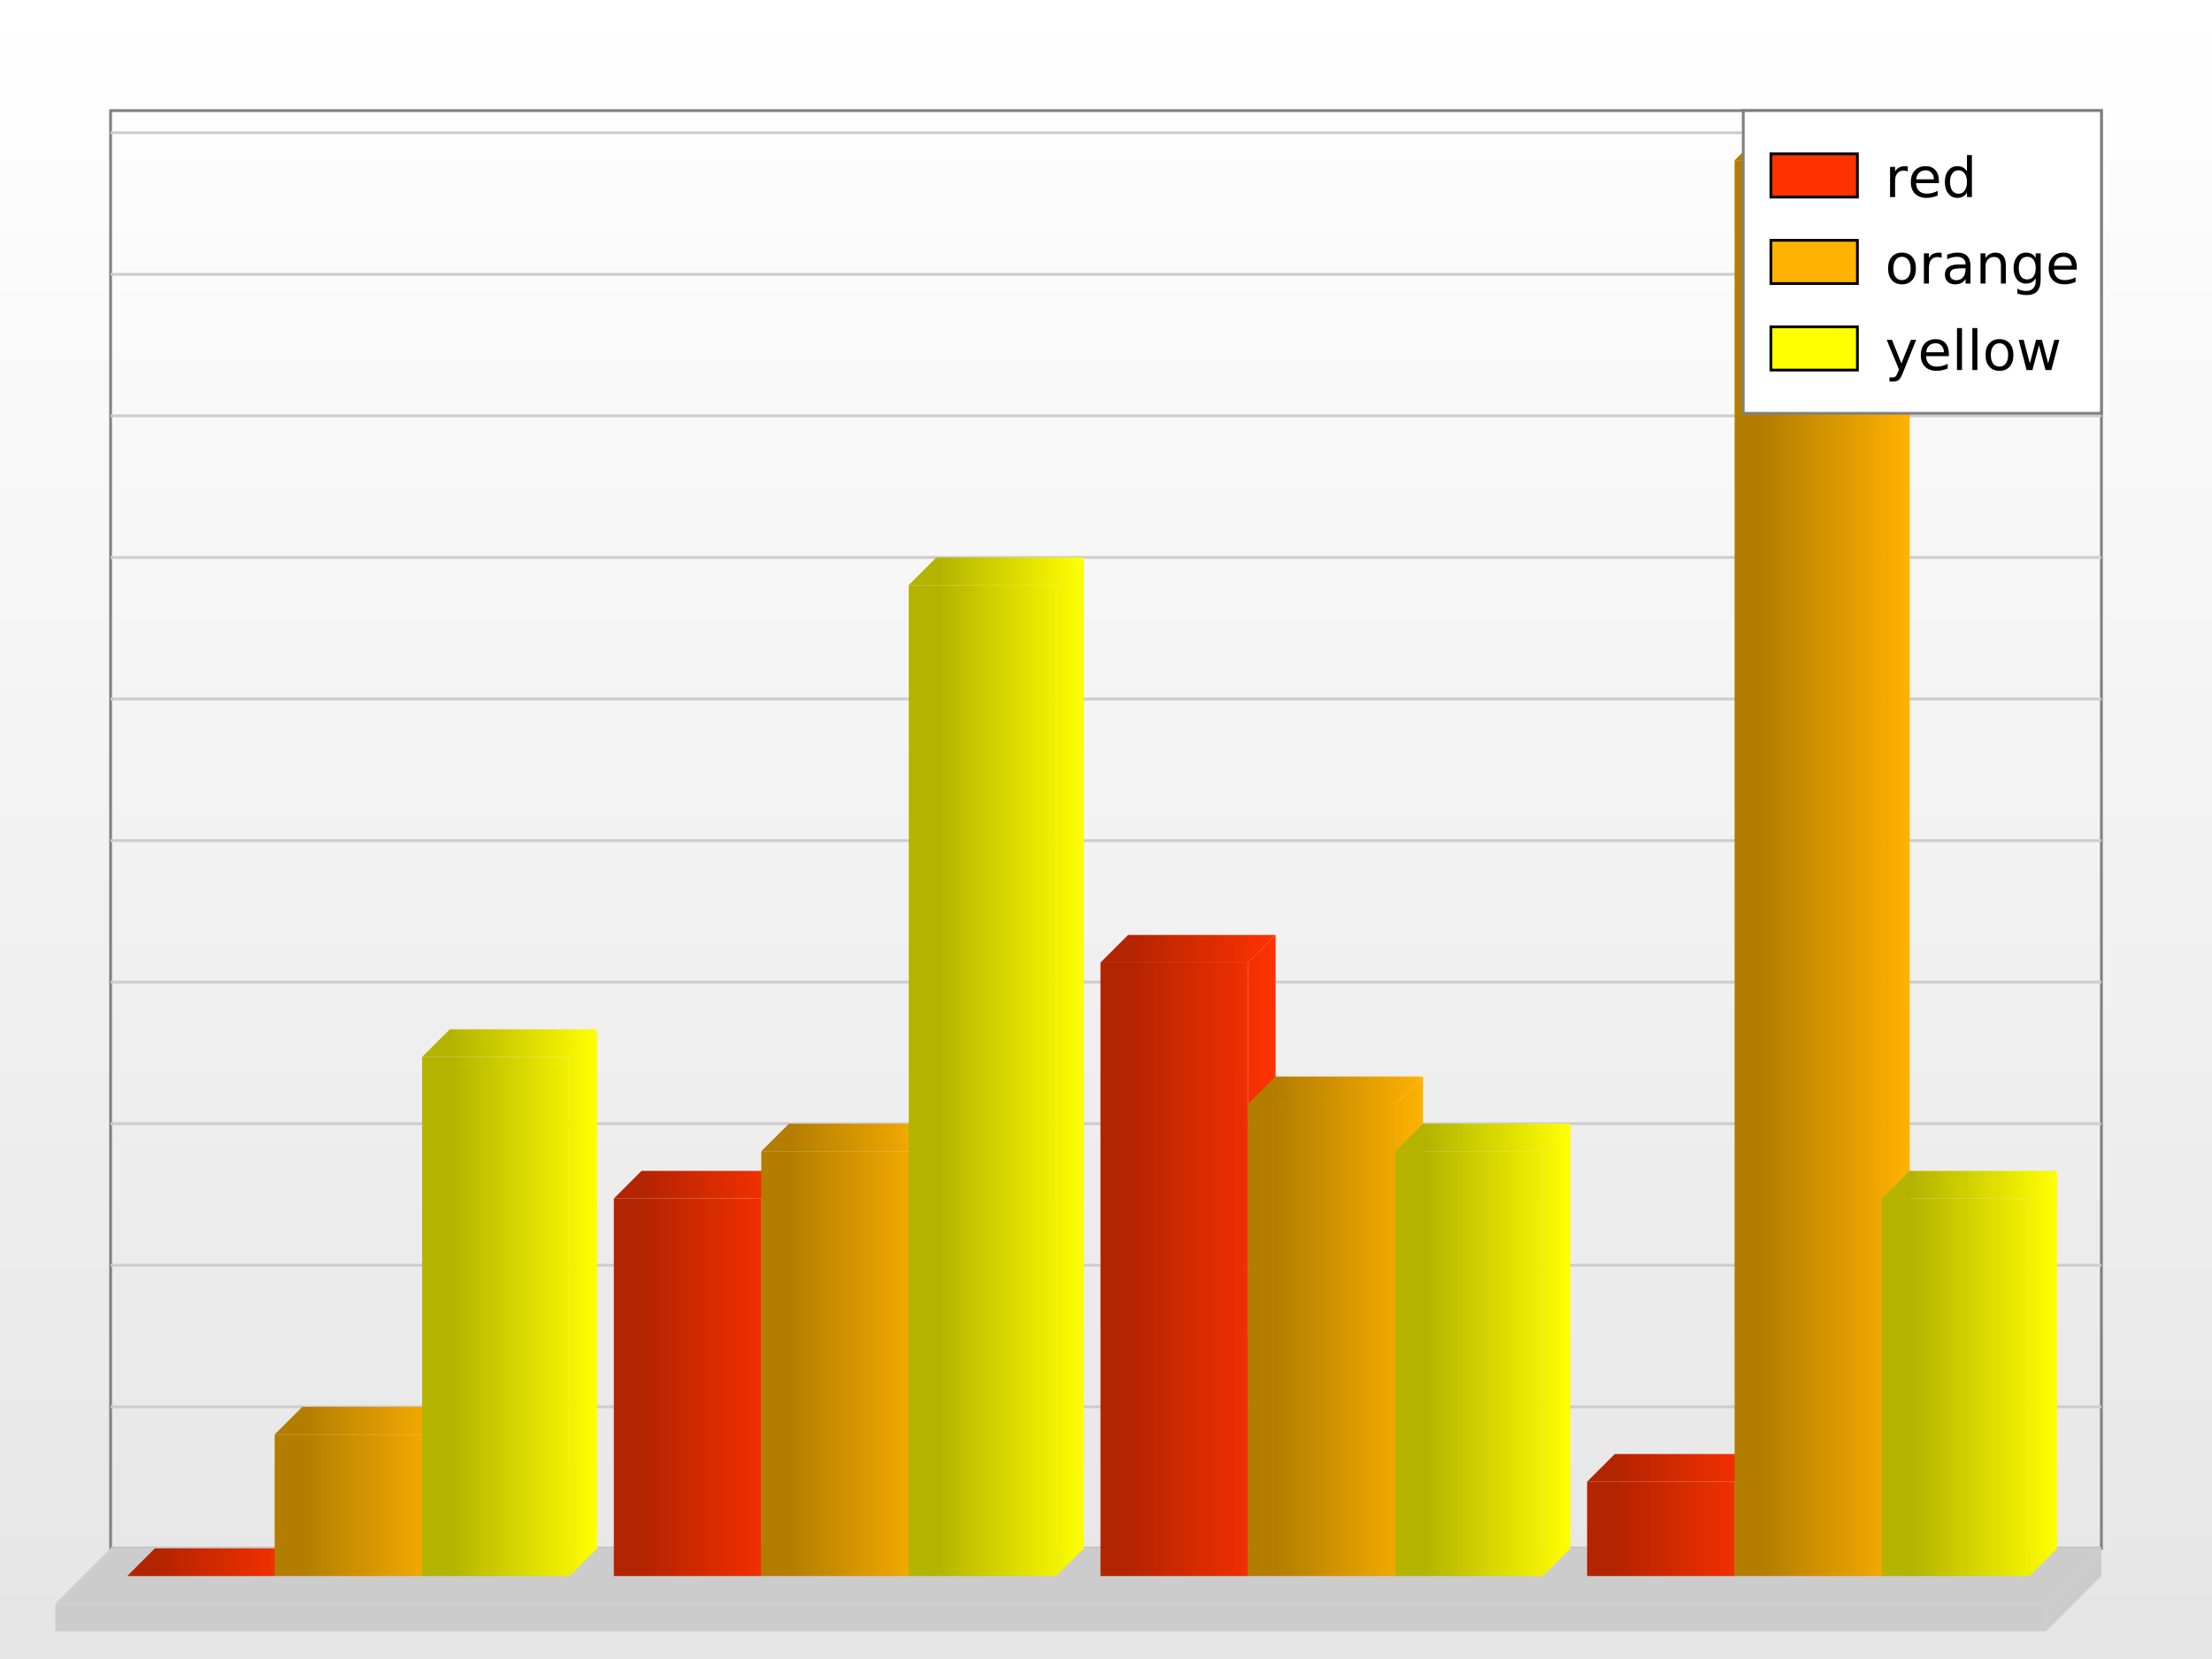 <?xml version="1.0" encoding="UTF-8"?>
<svg xmlns="http://www.w3.org/2000/svg" xmlns:xlink="http://www.w3.org/1999/xlink" width="400pt" height="300pt" viewBox="0 0 400 300" version="1.1">
<rect x="0" y="0" width="400" height="300" fill="#333333" stroke="none"/>
<defs>
<g>
<symbol overflow="visible" id="glyph0-0">
<path style="stroke:none;" d="M 0.5 1.766 L 0.5 -7.047 L 5.5 -7.047 L 5.5 1.766 Z M 1.062 1.219 L 4.938 1.219 L 4.938 -6.484 L 1.062 -6.484 Z "/>
</symbol>
<symbol overflow="visible" id="glyph0-1">
<path style="stroke:none;" d="M 4.109 -4.625 C 4.004 -4.688 3.895 -4.727 3.781 -4.75 C 3.664 -4.781 3.535 -4.797 3.391 -4.797 C 2.879 -4.797 2.488 -4.629 2.219 -4.297 C 1.945 -3.973 1.812 -3.5 1.812 -2.875 L 1.812 0 L 0.906 0 L 0.906 -5.469 L 1.812 -5.469 L 1.812 -4.625 C 2 -4.957 2.242 -5.203 2.547 -5.359 C 2.848 -5.516 3.219 -5.594 3.656 -5.594 C 3.719 -5.594 3.785 -5.586 3.859 -5.578 C 3.93 -5.578 4.016 -5.566 4.109 -5.547 Z "/>
</symbol>
<symbol overflow="visible" id="glyph0-2">
<path style="stroke:none;" d="M 5.625 -2.953 L 5.625 -2.516 L 1.484 -2.516 C 1.523 -1.898 1.711 -1.43 2.047 -1.109 C 2.379 -0.785 2.844 -0.625 3.438 -0.625 C 3.781 -0.625 4.113 -0.664 4.438 -0.75 C 4.77 -0.832 5.094 -0.957 5.406 -1.125 L 5.406 -0.281 C 5.082 -0.145 4.75 -0.039 4.406 0.031 C 4.07 0.102 3.734 0.141 3.391 0.141 C 2.516 0.141 1.82 -0.109 1.312 -0.609 C 0.801 -1.117 0.547 -1.812 0.547 -2.688 C 0.547 -3.582 0.785 -4.289 1.266 -4.812 C 1.754 -5.332 2.41 -5.594 3.234 -5.594 C 3.973 -5.594 4.555 -5.359 4.984 -4.891 C 5.41 -4.422 5.625 -3.773 5.625 -2.953 Z M 4.719 -3.219 C 4.719 -3.707 4.582 -4.098 4.312 -4.391 C 4.039 -4.691 3.688 -4.844 3.25 -4.844 C 2.738 -4.844 2.332 -4.695 2.031 -4.406 C 1.738 -4.125 1.566 -3.727 1.516 -3.219 Z "/>
</symbol>
<symbol overflow="visible" id="glyph0-3">
<path style="stroke:none;" d="M 4.547 -4.641 L 4.547 -7.594 L 5.438 -7.594 L 5.438 0 L 4.547 0 L 4.547 -0.828 C 4.359 -0.492 4.117 -0.25 3.828 -0.094 C 3.535 0.062 3.188 0.141 2.781 0.141 C 2.125 0.141 1.586 -0.117 1.172 -0.641 C 0.754 -1.172 0.547 -1.867 0.547 -2.734 C 0.547 -3.586 0.754 -4.273 1.172 -4.797 C 1.586 -5.328 2.125 -5.594 2.781 -5.594 C 3.188 -5.594 3.535 -5.516 3.828 -5.359 C 4.117 -5.203 4.359 -4.961 4.547 -4.641 Z M 1.484 -2.734 C 1.484 -2.066 1.617 -1.547 1.891 -1.172 C 2.16 -0.797 2.535 -0.609 3.016 -0.609 C 3.484 -0.609 3.852 -0.797 4.125 -1.172 C 4.406 -1.547 4.547 -2.066 4.547 -2.734 C 4.547 -3.391 4.406 -3.906 4.125 -4.281 C 3.852 -4.656 3.484 -4.844 3.016 -4.844 C 2.535 -4.844 2.16 -4.656 1.891 -4.281 C 1.617 -3.906 1.484 -3.391 1.484 -2.734 Z "/>
</symbol>
<symbol overflow="visible" id="glyph0-4">
<path style="stroke:none;" d="M 3.062 -4.844 C 2.582 -4.844 2.203 -4.656 1.922 -4.281 C 1.641 -3.906 1.5 -3.391 1.5 -2.734 C 1.5 -2.078 1.633 -1.562 1.906 -1.188 C 2.188 -0.812 2.57 -0.625 3.062 -0.625 C 3.539 -0.625 3.922 -0.812 4.203 -1.188 C 4.484 -1.562 4.625 -2.078 4.625 -2.734 C 4.625 -3.379 4.484 -3.891 4.203 -4.266 C 3.922 -4.648 3.539 -4.844 3.062 -4.844 Z M 3.062 -5.594 C 3.844 -5.594 4.457 -5.336 4.906 -4.828 C 5.352 -4.328 5.578 -3.629 5.578 -2.734 C 5.578 -1.836 5.352 -1.133 4.906 -0.625 C 4.457 -0.113 3.844 0.141 3.062 0.141 C 2.281 0.141 1.664 -0.113 1.219 -0.625 C 0.77 -1.133 0.547 -1.836 0.547 -2.734 C 0.547 -3.629 0.77 -4.328 1.219 -4.828 C 1.664 -5.336 2.281 -5.594 3.062 -5.594 Z "/>
</symbol>
<symbol overflow="visible" id="glyph0-5">
<path style="stroke:none;" d="M 3.422 -2.75 C 2.703 -2.75 2.203 -2.664 1.922 -2.5 C 1.641 -2.332 1.5 -2.051 1.5 -1.656 C 1.5 -1.332 1.602 -1.078 1.812 -0.891 C 2.02 -0.703 2.305 -0.609 2.672 -0.609 C 3.172 -0.609 3.57 -0.785 3.875 -1.141 C 4.176 -1.492 4.328 -1.961 4.328 -2.547 L 4.328 -2.75 Z M 5.219 -3.125 L 5.219 0 L 4.328 0 L 4.328 -0.828 C 4.117 -0.492 3.859 -0.25 3.547 -0.094 C 3.242 0.062 2.875 0.141 2.438 0.141 C 1.875 0.141 1.426 -0.016 1.094 -0.328 C 0.758 -0.641 0.594 -1.062 0.594 -1.594 C 0.594 -2.207 0.801 -2.672 1.219 -2.984 C 1.633 -3.297 2.25 -3.453 3.062 -3.453 L 4.328 -3.453 L 4.328 -3.547 C 4.328 -3.953 4.188 -4.27 3.906 -4.5 C 3.633 -4.727 3.254 -4.844 2.766 -4.844 C 2.453 -4.844 2.145 -4.801 1.844 -4.719 C 1.551 -4.645 1.27 -4.535 1 -4.391 L 1 -5.219 C 1.332 -5.344 1.648 -5.438 1.953 -5.5 C 2.266 -5.562 2.566 -5.594 2.859 -5.594 C 3.648 -5.594 4.238 -5.391 4.625 -4.984 C 5.02 -4.578 5.219 -3.957 5.219 -3.125 Z "/>
</symbol>
<symbol overflow="visible" id="glyph0-6">
<path style="stroke:none;" d="M 5.484 -3.297 L 5.484 0 L 4.594 0 L 4.594 -3.266 C 4.594 -3.785 4.488 -4.172 4.281 -4.422 C 4.082 -4.68 3.781 -4.812 3.375 -4.812 C 2.895 -4.812 2.516 -4.656 2.234 -4.344 C 1.953 -4.039 1.812 -3.625 1.812 -3.094 L 1.812 0 L 0.906 0 L 0.906 -5.469 L 1.812 -5.469 L 1.812 -4.625 C 2.031 -4.945 2.285 -5.188 2.578 -5.344 C 2.867 -5.508 3.203 -5.594 3.578 -5.594 C 4.203 -5.594 4.676 -5.398 5 -5.016 C 5.32 -4.629 5.484 -4.055 5.484 -3.297 Z "/>
</symbol>
<symbol overflow="visible" id="glyph0-7">
<path style="stroke:none;" d="M 4.547 -2.797 C 4.547 -3.453 4.41 -3.957 4.141 -4.312 C 3.867 -4.664 3.492 -4.844 3.016 -4.844 C 2.523 -4.844 2.145 -4.664 1.875 -4.312 C 1.613 -3.957 1.484 -3.453 1.484 -2.797 C 1.484 -2.148 1.613 -1.645 1.875 -1.281 C 2.145 -0.926 2.523 -0.75 3.016 -0.75 C 3.492 -0.75 3.867 -0.926 4.141 -1.281 C 4.41 -1.645 4.547 -2.148 4.547 -2.797 Z M 5.438 -0.672 C 5.438 0.254 5.227 0.941 4.812 1.391 C 4.406 1.848 3.773 2.078 2.922 2.078 C 2.609 2.078 2.312 2.051 2.031 2 C 1.75 1.957 1.477 1.891 1.219 1.797 L 1.219 0.922 C 1.477 1.066 1.734 1.172 1.984 1.234 C 2.242 1.305 2.508 1.344 2.781 1.344 C 3.363 1.344 3.801 1.188 4.094 0.875 C 4.395 0.57 4.547 0.109 4.547 -0.516 L 4.547 -0.969 C 4.359 -0.645 4.117 -0.398 3.828 -0.234 C 3.535 -0.078 3.188 0 2.781 0 C 2.113 0 1.57 -0.254 1.156 -0.766 C 0.75 -1.273 0.547 -1.953 0.547 -2.797 C 0.547 -3.641 0.75 -4.316 1.156 -4.828 C 1.57 -5.336 2.113 -5.594 2.781 -5.594 C 3.188 -5.594 3.535 -5.516 3.828 -5.359 C 4.117 -5.203 4.359 -4.961 4.547 -4.641 L 4.547 -5.469 L 5.438 -5.469 Z "/>
</symbol>
<symbol overflow="visible" id="glyph0-8">
<path style="stroke:none;" d="M 3.219 0.516 C 2.969 1.16 2.719 1.582 2.469 1.781 C 2.227 1.977 1.91 2.078 1.516 2.078 L 0.797 2.078 L 0.797 1.328 L 1.312 1.328 C 1.562 1.328 1.754 1.27 1.891 1.156 C 2.023 1.039 2.176 0.766 2.344 0.328 L 2.516 -0.094 L 0.297 -5.469 L 1.25 -5.469 L 2.953 -1.188 L 4.672 -5.469 L 5.625 -5.469 Z "/>
</symbol>
<symbol overflow="visible" id="glyph0-9">
<path style="stroke:none;" d="M 0.938 -7.594 L 1.844 -7.594 L 1.844 0 L 0.938 0 Z "/>
</symbol>
<symbol overflow="visible" id="glyph0-10">
<path style="stroke:none;" d="M 0.422 -5.469 L 1.312 -5.469 L 2.438 -1.203 L 3.562 -5.469 L 4.625 -5.469 L 5.75 -1.203 L 6.859 -5.469 L 7.766 -5.469 L 6.328 0 L 5.266 0 L 4.094 -4.484 L 2.906 0 L 1.844 0 Z "/>
</symbol>
</g>
<linearGradient id="linear0" gradientUnits="userSpaceOnUse" x1="200" y1="0" x2="200" y2="300" >
<stop offset="0" style="stop-color:rgb(100%,100%,100%);stop-opacity:1;"/>
<stop offset="1" style="stop-color:rgb(90%,90%,90%);stop-opacity:1;"/>
</linearGradient>
<linearGradient id="linear1" gradientUnits="userSpaceOnUse" x1="28" y1="0" x2="54.667" y2="0" >
<stop offset="0" style="stop-color:rgb(70%,14%,0%);stop-opacity:1;"/>
<stop offset="1" style="stop-color:rgb(100%,20%,0%);stop-opacity:1;"/>
</linearGradient>
<linearGradient id="linear2" gradientUnits="userSpaceOnUse" x1="28" y1="0" x2="54.667" y2="0" >
<stop offset="0" style="stop-color:rgb(70%,14%,0%);stop-opacity:1;"/>
<stop offset="1" style="stop-color:rgb(100%,20%,0%);stop-opacity:1;"/>
</linearGradient>
<linearGradient id="linear3" gradientUnits="userSpaceOnUse" x1="54.667" y1="12.8" x2="81.333" y2="12.8" >
<stop offset="0" style="stop-color:rgb(70%,49%,0%);stop-opacity:1;"/>
<stop offset="1" style="stop-color:rgb(100%,70%,0%);stop-opacity:1;"/>
</linearGradient>
<linearGradient id="linear4" gradientUnits="userSpaceOnUse" x1="54.667" y1="12.8" x2="81.333" y2="12.8" >
<stop offset="0" style="stop-color:rgb(70%,49%,0%);stop-opacity:1;"/>
<stop offset="1" style="stop-color:rgb(100%,70%,0%);stop-opacity:1;"/>
</linearGradient>
<linearGradient id="linear5" gradientUnits="userSpaceOnUse" x1="54.667" y1="12.8" x2="81.333" y2="12.8" >
<stop offset="0" style="stop-color:rgb(70%,49%,0%);stop-opacity:1;"/>
<stop offset="1" style="stop-color:rgb(100%,70%,0%);stop-opacity:1;"/>
</linearGradient>
<linearGradient id="linear6" gradientUnits="userSpaceOnUse" x1="81.333" y1="46.933" x2="108" y2="46.933" >
<stop offset="0" style="stop-color:rgb(70%,70%,0%);stop-opacity:1;"/>
<stop offset="1" style="stop-color:rgb(100%,100%,0%);stop-opacity:1;"/>
</linearGradient>
<linearGradient id="linear7" gradientUnits="userSpaceOnUse" x1="81.333" y1="46.933" x2="108" y2="46.933" >
<stop offset="0" style="stop-color:rgb(70%,70%,0%);stop-opacity:1;"/>
<stop offset="1" style="stop-color:rgb(100%,100%,0%);stop-opacity:1;"/>
</linearGradient>
<linearGradient id="linear8" gradientUnits="userSpaceOnUse" x1="81.333" y1="46.933" x2="108" y2="46.933" >
<stop offset="0" style="stop-color:rgb(70%,70%,0%);stop-opacity:1;"/>
<stop offset="1" style="stop-color:rgb(100%,100%,0%);stop-opacity:1;"/>
</linearGradient>
<linearGradient id="linear9" gradientUnits="userSpaceOnUse" x1="116" y1="34.133" x2="142.667" y2="34.133" >
<stop offset="0" style="stop-color:rgb(70%,14%,0%);stop-opacity:1;"/>
<stop offset="1" style="stop-color:rgb(100%,20%,0%);stop-opacity:1;"/>
</linearGradient>
<linearGradient id="linear10" gradientUnits="userSpaceOnUse" x1="116" y1="34.133" x2="142.667" y2="34.133" >
<stop offset="0" style="stop-color:rgb(70%,14%,0%);stop-opacity:1;"/>
<stop offset="1" style="stop-color:rgb(100%,20%,0%);stop-opacity:1;"/>
</linearGradient>
<linearGradient id="linear11" gradientUnits="userSpaceOnUse" x1="116" y1="34.133" x2="142.667" y2="34.133" >
<stop offset="0" style="stop-color:rgb(70%,14%,0%);stop-opacity:1;"/>
<stop offset="1" style="stop-color:rgb(100%,20%,0%);stop-opacity:1;"/>
</linearGradient>
<linearGradient id="linear12" gradientUnits="userSpaceOnUse" x1="142.667" y1="38.4" x2="169.333" y2="38.4" >
<stop offset="0" style="stop-color:rgb(70%,49%,0%);stop-opacity:1;"/>
<stop offset="1" style="stop-color:rgb(100%,70%,0%);stop-opacity:1;"/>
</linearGradient>
<linearGradient id="linear13" gradientUnits="userSpaceOnUse" x1="142.667" y1="38.4" x2="169.333" y2="38.4" >
<stop offset="0" style="stop-color:rgb(70%,49%,0%);stop-opacity:1;"/>
<stop offset="1" style="stop-color:rgb(100%,70%,0%);stop-opacity:1;"/>
</linearGradient>
<linearGradient id="linear14" gradientUnits="userSpaceOnUse" x1="142.667" y1="38.4" x2="169.333" y2="38.4" >
<stop offset="0" style="stop-color:rgb(70%,49%,0%);stop-opacity:1;"/>
<stop offset="1" style="stop-color:rgb(100%,70%,0%);stop-opacity:1;"/>
</linearGradient>
<linearGradient id="linear15" gradientUnits="userSpaceOnUse" x1="169.333" y1="89.6" x2="196" y2="89.6" >
<stop offset="0" style="stop-color:rgb(70%,70%,0%);stop-opacity:1;"/>
<stop offset="1" style="stop-color:rgb(100%,100%,0%);stop-opacity:1;"/>
</linearGradient>
<linearGradient id="linear16" gradientUnits="userSpaceOnUse" x1="169.333" y1="89.6" x2="196" y2="89.6" >
<stop offset="0" style="stop-color:rgb(70%,70%,0%);stop-opacity:1;"/>
<stop offset="1" style="stop-color:rgb(100%,100%,0%);stop-opacity:1;"/>
</linearGradient>
<linearGradient id="linear17" gradientUnits="userSpaceOnUse" x1="169.333" y1="89.6" x2="196" y2="89.6" >
<stop offset="0" style="stop-color:rgb(70%,70%,0%);stop-opacity:1;"/>
<stop offset="1" style="stop-color:rgb(100%,100%,0%);stop-opacity:1;"/>
</linearGradient>
<linearGradient id="linear18" gradientUnits="userSpaceOnUse" x1="204" y1="55.467" x2="230.667" y2="55.467" >
<stop offset="0" style="stop-color:rgb(70%,14%,0%);stop-opacity:1;"/>
<stop offset="1" style="stop-color:rgb(100%,20%,0%);stop-opacity:1;"/>
</linearGradient>
<linearGradient id="linear19" gradientUnits="userSpaceOnUse" x1="204" y1="55.467" x2="230.667" y2="55.467" >
<stop offset="0" style="stop-color:rgb(70%,14%,0%);stop-opacity:1;"/>
<stop offset="1" style="stop-color:rgb(100%,20%,0%);stop-opacity:1;"/>
</linearGradient>
<linearGradient id="linear20" gradientUnits="userSpaceOnUse" x1="204" y1="55.467" x2="230.667" y2="55.467" >
<stop offset="0" style="stop-color:rgb(70%,14%,0%);stop-opacity:1;"/>
<stop offset="1" style="stop-color:rgb(100%,20%,0%);stop-opacity:1;"/>
</linearGradient>
<linearGradient id="linear21" gradientUnits="userSpaceOnUse" x1="230.667" y1="42.667" x2="257.333" y2="42.667" >
<stop offset="0" style="stop-color:rgb(70%,49%,0%);stop-opacity:1;"/>
<stop offset="1" style="stop-color:rgb(100%,70%,0%);stop-opacity:1;"/>
</linearGradient>
<linearGradient id="linear22" gradientUnits="userSpaceOnUse" x1="230.667" y1="42.667" x2="257.333" y2="42.667" >
<stop offset="0" style="stop-color:rgb(70%,49%,0%);stop-opacity:1;"/>
<stop offset="1" style="stop-color:rgb(100%,70%,0%);stop-opacity:1;"/>
</linearGradient>
<linearGradient id="linear23" gradientUnits="userSpaceOnUse" x1="230.667" y1="42.667" x2="257.333" y2="42.667" >
<stop offset="0" style="stop-color:rgb(70%,49%,0%);stop-opacity:1;"/>
<stop offset="1" style="stop-color:rgb(100%,70%,0%);stop-opacity:1;"/>
</linearGradient>
<linearGradient id="linear24" gradientUnits="userSpaceOnUse" x1="257.333" y1="38.4" x2="284" y2="38.4" >
<stop offset="0" style="stop-color:rgb(70%,70%,0%);stop-opacity:1;"/>
<stop offset="1" style="stop-color:rgb(100%,100%,0%);stop-opacity:1;"/>
</linearGradient>
<linearGradient id="linear25" gradientUnits="userSpaceOnUse" x1="257.333" y1="38.4" x2="284" y2="38.4" >
<stop offset="0" style="stop-color:rgb(70%,70%,0%);stop-opacity:1;"/>
<stop offset="1" style="stop-color:rgb(100%,100%,0%);stop-opacity:1;"/>
</linearGradient>
<linearGradient id="linear26" gradientUnits="userSpaceOnUse" x1="257.333" y1="38.4" x2="284" y2="38.4" >
<stop offset="0" style="stop-color:rgb(70%,70%,0%);stop-opacity:1;"/>
<stop offset="1" style="stop-color:rgb(100%,100%,0%);stop-opacity:1;"/>
</linearGradient>
<linearGradient id="linear27" gradientUnits="userSpaceOnUse" x1="292" y1="8.533" x2="318.667" y2="8.533" >
<stop offset="0" style="stop-color:rgb(70%,14%,0%);stop-opacity:1;"/>
<stop offset="1" style="stop-color:rgb(100%,20%,0%);stop-opacity:1;"/>
</linearGradient>
<linearGradient id="linear28" gradientUnits="userSpaceOnUse" x1="292" y1="8.533" x2="318.667" y2="8.533" >
<stop offset="0" style="stop-color:rgb(70%,14%,0%);stop-opacity:1;"/>
<stop offset="1" style="stop-color:rgb(100%,20%,0%);stop-opacity:1;"/>
</linearGradient>
<linearGradient id="linear29" gradientUnits="userSpaceOnUse" x1="292" y1="8.533" x2="318.667" y2="8.533" >
<stop offset="0" style="stop-color:rgb(70%,14%,0%);stop-opacity:1;"/>
<stop offset="1" style="stop-color:rgb(100%,20%,0%);stop-opacity:1;"/>
</linearGradient>
<linearGradient id="linear30" gradientUnits="userSpaceOnUse" x1="318.667" y1="128" x2="345.333" y2="128" >
<stop offset="0" style="stop-color:rgb(70%,49%,0%);stop-opacity:1;"/>
<stop offset="1" style="stop-color:rgb(100%,70%,0%);stop-opacity:1;"/>
</linearGradient>
<linearGradient id="linear31" gradientUnits="userSpaceOnUse" x1="318.667" y1="128" x2="345.333" y2="128" >
<stop offset="0" style="stop-color:rgb(70%,49%,0%);stop-opacity:1;"/>
<stop offset="1" style="stop-color:rgb(100%,70%,0%);stop-opacity:1;"/>
</linearGradient>
<linearGradient id="linear32" gradientUnits="userSpaceOnUse" x1="318.667" y1="128" x2="345.333" y2="128" >
<stop offset="0" style="stop-color:rgb(70%,49%,0%);stop-opacity:1;"/>
<stop offset="1" style="stop-color:rgb(100%,70%,0%);stop-opacity:1;"/>
</linearGradient>
<linearGradient id="linear33" gradientUnits="userSpaceOnUse" x1="345.333" y1="34.133" x2="372" y2="34.133" >
<stop offset="0" style="stop-color:rgb(70%,70%,0%);stop-opacity:1;"/>
<stop offset="1" style="stop-color:rgb(100%,100%,0%);stop-opacity:1;"/>
</linearGradient>
<linearGradient id="linear34" gradientUnits="userSpaceOnUse" x1="345.333" y1="34.133" x2="372" y2="34.133" >
<stop offset="0" style="stop-color:rgb(70%,70%,0%);stop-opacity:1;"/>
<stop offset="1" style="stop-color:rgb(100%,100%,0%);stop-opacity:1;"/>
</linearGradient>
<linearGradient id="linear35" gradientUnits="userSpaceOnUse" x1="345.333" y1="34.133" x2="372" y2="34.133" >
<stop offset="0" style="stop-color:rgb(70%,70%,0%);stop-opacity:1;"/>
<stop offset="1" style="stop-color:rgb(100%,100%,0%);stop-opacity:1;"/>
</linearGradient>
</defs>
<g id="surface96">
<rect x="0" y="0" width="400" height="300" style="fill:url(#linear0);stroke:none;"/>
<path style="fill:none;stroke-width:0.5;stroke-linecap:butt;stroke-linejoin:miter;stroke:rgb(50%,50%,50%);stroke-opacity:1;stroke-miterlimit:10;" d="M 20 20 L 380 20 L 380 280 L 20 280 Z "/>
<path style="fill:none;stroke-width:0.5;stroke-linecap:butt;stroke-linejoin:miter;stroke:rgb(80%,80%,80%);stroke-opacity:1;stroke-miterlimit:10;" d="M 20 24 L 380 24 "/>
<path style="fill:none;stroke-width:0.5;stroke-linecap:butt;stroke-linejoin:miter;stroke:rgb(80%,80%,80%);stroke-opacity:1;stroke-miterlimit:10;" d="M 20 49.602 L 380 49.602 "/>
<path style="fill:none;stroke-width:0.5;stroke-linecap:butt;stroke-linejoin:miter;stroke:rgb(80%,80%,80%);stroke-opacity:1;stroke-miterlimit:10;" d="M 20 75.199 L 380 75.199 "/>
<path style="fill:none;stroke-width:0.5;stroke-linecap:butt;stroke-linejoin:miter;stroke:rgb(80%,80%,80%);stroke-opacity:1;stroke-miterlimit:10;" d="M 20 100.801 L 380 100.801 "/>
<path style="fill:none;stroke-width:0.5;stroke-linecap:butt;stroke-linejoin:miter;stroke:rgb(80%,80%,80%);stroke-opacity:1;stroke-miterlimit:10;" d="M 20 126.398 L 380 126.398 "/>
<path style="fill:none;stroke-width:0.5;stroke-linecap:butt;stroke-linejoin:miter;stroke:rgb(80%,80%,80%);stroke-opacity:1;stroke-miterlimit:10;" d="M 20 152 L 380 152 "/>
<path style="fill:none;stroke-width:0.5;stroke-linecap:butt;stroke-linejoin:miter;stroke:rgb(80%,80%,80%);stroke-opacity:1;stroke-miterlimit:10;" d="M 20 177.602 L 380 177.602 "/>
<path style="fill:none;stroke-width:0.5;stroke-linecap:butt;stroke-linejoin:miter;stroke:rgb(80%,80%,80%);stroke-opacity:1;stroke-miterlimit:10;" d="M 20 203.199 L 380 203.199 "/>
<path style="fill:none;stroke-width:0.5;stroke-linecap:butt;stroke-linejoin:miter;stroke:rgb(80%,80%,80%);stroke-opacity:1;stroke-miterlimit:10;" d="M 20 228.801 L 380 228.801 "/>
<path style="fill:none;stroke-width:0.5;stroke-linecap:butt;stroke-linejoin:miter;stroke:rgb(80%,80%,80%);stroke-opacity:1;stroke-miterlimit:10;" d="M 20 254.398 L 380 254.398 "/>
<path style="fill:none;stroke-width:0.5;stroke-linecap:butt;stroke-linejoin:miter;stroke:rgb(80%,80%,80%);stroke-opacity:1;stroke-miterlimit:10;" d="M 20 280 L 380 280 "/>
<path style=" stroke:none;fill-rule:nonzero;fill:rgb(80%,80%,80%);fill-opacity:1;" d="M 10 290 L 370 290 L 370 295 L 10 295 Z "/>
<path style=" stroke:none;fill-rule:nonzero;fill:rgb(80%,80%,80%);fill-opacity:1;" d="M 370 290 L 380 280 L 380 285 L 370 295 Z "/>
<path style=" stroke:none;fill-rule:nonzero;fill:rgb(80%,80%,80%);fill-opacity:1;" d="M 10 290 L 20 280 L 380 280 L 370 290 Z "/>
<path style=" stroke:none;fill-rule:nonzero;fill:url(#linear1);" d="M 49.668 285 L 54.668 280 Z "/>
<path style=" stroke:none;fill-rule:nonzero;fill:url(#linear2);" d="M 23 285 L 28 280 L 54.668 280 L 49.668 285 Z "/>
<path style=" stroke:none;fill-rule:nonzero;fill:url(#linear3);" d="M 49.668 259.398 L 76.336 259.398 L 76.336 285 L 49.668 285 Z "/>
<path style=" stroke:none;fill-rule:nonzero;fill:url(#linear4);" d="M 76.332 259.398 L 81.332 254.398 L 81.332 280 L 76.332 285 Z "/>
<path style=" stroke:none;fill-rule:nonzero;fill:url(#linear5);" d="M 49.668 259.398 L 54.668 254.398 L 81.332 254.398 L 76.332 259.398 Z "/>
<path style=" stroke:none;fill-rule:nonzero;fill:url(#linear6);" d="M 76.332 191.133 L 103 191.133 L 103 285 L 76.332 285 Z "/>
<path style=" stroke:none;fill-rule:nonzero;fill:url(#linear7);" d="M 103 191.133 L 108 186.133 L 108 280 L 103 285 Z "/>
<path style=" stroke:none;fill-rule:nonzero;fill:url(#linear8);" d="M 76.332 191.133 L 81.332 186.133 L 108 186.133 L 103 191.133 Z "/>
<path style=" stroke:none;fill-rule:nonzero;fill:url(#linear9);" d="M 111 216.734 L 137.668 216.734 L 137.668 285 L 111 285 Z "/>
<path style=" stroke:none;fill-rule:nonzero;fill:url(#linear10);" d="M 137.668 216.734 L 142.668 211.734 L 142.668 280 L 137.668 285 Z "/>
<path style=" stroke:none;fill-rule:nonzero;fill:url(#linear11);" d="M 111 216.734 L 116 211.734 L 142.668 211.734 L 137.668 216.734 Z "/>
<path style=" stroke:none;fill-rule:nonzero;fill:url(#linear12);" d="M 137.668 208.199 L 164.336 208.199 L 164.336 285 L 137.668 285 Z "/>
<path style=" stroke:none;fill-rule:nonzero;fill:url(#linear13);" d="M 164.332 208.199 L 169.332 203.199 L 169.332 280 L 164.332 285 Z "/>
<path style=" stroke:none;fill-rule:nonzero;fill:url(#linear14);" d="M 137.668 208.199 L 142.668 203.199 L 169.332 203.199 L 164.332 208.199 Z "/>
<path style=" stroke:none;fill-rule:nonzero;fill:url(#linear15);" d="M 164.332 105.801 L 191 105.801 L 191 285 L 164.332 285 Z "/>
<path style=" stroke:none;fill-rule:nonzero;fill:url(#linear16);" d="M 191 105.801 L 196 100.801 L 196 280 L 191 285 Z "/>
<path style=" stroke:none;fill-rule:nonzero;fill:url(#linear17);" d="M 164.332 105.801 L 169.332 100.801 L 196 100.801 L 191 105.801 Z "/>
<path style=" stroke:none;fill-rule:nonzero;fill:url(#linear18);" d="M 199 174.066 L 225.668 174.066 L 225.668 285 L 199 285 Z "/>
<path style=" stroke:none;fill-rule:nonzero;fill:url(#linear19);" d="M 225.668 174.066 L 230.668 169.066 L 230.668 280 L 225.668 285 Z "/>
<path style=" stroke:none;fill-rule:nonzero;fill:url(#linear20);" d="M 199 174.066 L 204 169.066 L 230.668 169.066 L 225.668 174.066 Z "/>
<path style=" stroke:none;fill-rule:nonzero;fill:url(#linear21);" d="M 225.668 199.668 L 252.336 199.668 L 252.336 285 L 225.668 285 Z "/>
<path style=" stroke:none;fill-rule:nonzero;fill:url(#linear22);" d="M 252.332 199.668 L 257.332 194.668 L 257.332 280 L 252.332 285 Z "/>
<path style=" stroke:none;fill-rule:nonzero;fill:url(#linear23);" d="M 225.668 199.668 L 230.668 194.668 L 257.332 194.668 L 252.332 199.668 Z "/>
<path style=" stroke:none;fill-rule:nonzero;fill:url(#linear24);" d="M 252.332 208.199 L 279 208.199 L 279 285 L 252.332 285 Z "/>
<path style=" stroke:none;fill-rule:nonzero;fill:url(#linear25);" d="M 279 208.199 L 284 203.199 L 284 280 L 279 285 Z "/>
<path style=" stroke:none;fill-rule:nonzero;fill:url(#linear26);" d="M 252.332 208.199 L 257.332 203.199 L 284 203.199 L 279 208.199 Z "/>
<path style=" stroke:none;fill-rule:nonzero;fill:url(#linear27);" d="M 287 267.934 L 313.668 267.934 L 313.668 285 L 287 285 Z "/>
<path style=" stroke:none;fill-rule:nonzero;fill:url(#linear28);" d="M 313.668 267.934 L 318.668 262.934 L 318.668 280 L 313.668 285 Z "/>
<path style=" stroke:none;fill-rule:nonzero;fill:url(#linear29);" d="M 287 267.934 L 292 262.934 L 318.668 262.934 L 313.668 267.934 Z "/>
<path style=" stroke:none;fill-rule:nonzero;fill:url(#linear30);" d="M 313.668 29 L 340.336 29 L 340.336 285 L 313.668 285 Z "/>
<path style=" stroke:none;fill-rule:nonzero;fill:url(#linear31);" d="M 340.332 29 L 345.332 24 L 345.332 280 L 340.332 285 Z "/>
<path style=" stroke:none;fill-rule:nonzero;fill:url(#linear32);" d="M 313.668 29 L 318.668 24 L 345.332 24 L 340.332 29 Z "/>
<path style=" stroke:none;fill-rule:nonzero;fill:url(#linear33);" d="M 340.332 216.734 L 367 216.734 L 367 285 L 340.332 285 Z "/>
<path style=" stroke:none;fill-rule:nonzero;fill:url(#linear34);" d="M 367 216.734 L 372 211.734 L 372 280 L 367 285 Z "/>
<path style=" stroke:none;fill-rule:nonzero;fill:url(#linear35);" d="M 340.332 216.734 L 345.332 211.734 L 372 211.734 L 367 216.734 Z "/>
<path style="fill-rule:nonzero;fill:rgb(100%,100%,100%);fill-opacity:1;stroke-width:0.5;stroke-linecap:butt;stroke-linejoin:miter;stroke:rgb(50%,50%,50%);stroke-opacity:1;stroke-miterlimit:10;" d="M 315.238 20 L 380 20 L 380 74.738 L 315.238 74.738 Z "/>
<path style="fill-rule:nonzero;fill:rgb(100%,20%,0%);fill-opacity:1;stroke-width:0.5;stroke-linecap:butt;stroke-linejoin:miter;stroke:rgb(0%,0%,0%);stroke-opacity:1;stroke-miterlimit:10;" d="M 320.238 27.82 L 335.879 27.82 L 335.879 35.641 L 320.238 35.641 Z "/>
<g style="fill:rgb(0%,0%,0%);fill-opacity:1;">
  <use xlink:href="#glyph0-1" x="340.879" y="35.641"/>
  <use xlink:href="#glyph0-2" x="344.99" y="35.641"/>
  <use xlink:href="#glyph0-3" x="351.143" y="35.641"/>
</g>
<path style="fill-rule:nonzero;fill:rgb(100%,70%,0%);fill-opacity:1;stroke-width:0.5;stroke-linecap:butt;stroke-linejoin:miter;stroke:rgb(0%,0%,0%);stroke-opacity:1;stroke-miterlimit:10;" d="M 320.238 43.457 L 335.879 43.457 L 335.879 51.277 L 320.238 51.277 Z "/>
<g style="fill:rgb(0%,0%,0%);fill-opacity:1;">
  <use xlink:href="#glyph0-4" x="340.879" y="51.277"/>
  <use xlink:href="#glyph0-1" x="346.997" y="51.277"/>
  <use xlink:href="#glyph0-5" x="351.108" y="51.277"/>
  <use xlink:href="#glyph0-6" x="357.236" y="51.277"/>
  <use xlink:href="#glyph0-7" x="363.574" y="51.277"/>
  <use xlink:href="#glyph0-2" x="369.922" y="51.277"/>
</g>
<path style="fill-rule:nonzero;fill:rgb(100%,100%,0%);fill-opacity:1;stroke-width:0.5;stroke-linecap:butt;stroke-linejoin:miter;stroke:rgb(0%,0%,0%);stroke-opacity:1;stroke-miterlimit:10;" d="M 320.238 59.098 L 335.879 59.098 L 335.879 66.918 L 320.238 66.918 Z "/>
<g style="fill:rgb(0%,0%,0%);fill-opacity:1;">
  <use xlink:href="#glyph0-8" x="340.879" y="66.918"/>
  <use xlink:href="#glyph0-2" x="346.797" y="66.918"/>
  <use xlink:href="#glyph0-9" x="352.949" y="66.918"/>
  <use xlink:href="#glyph0-9" x="355.728" y="66.918"/>
  <use xlink:href="#glyph0-4" x="358.506" y="66.918"/>
  <use xlink:href="#glyph0-10" x="364.624" y="66.918"/>
</g>
</g>
</svg>
